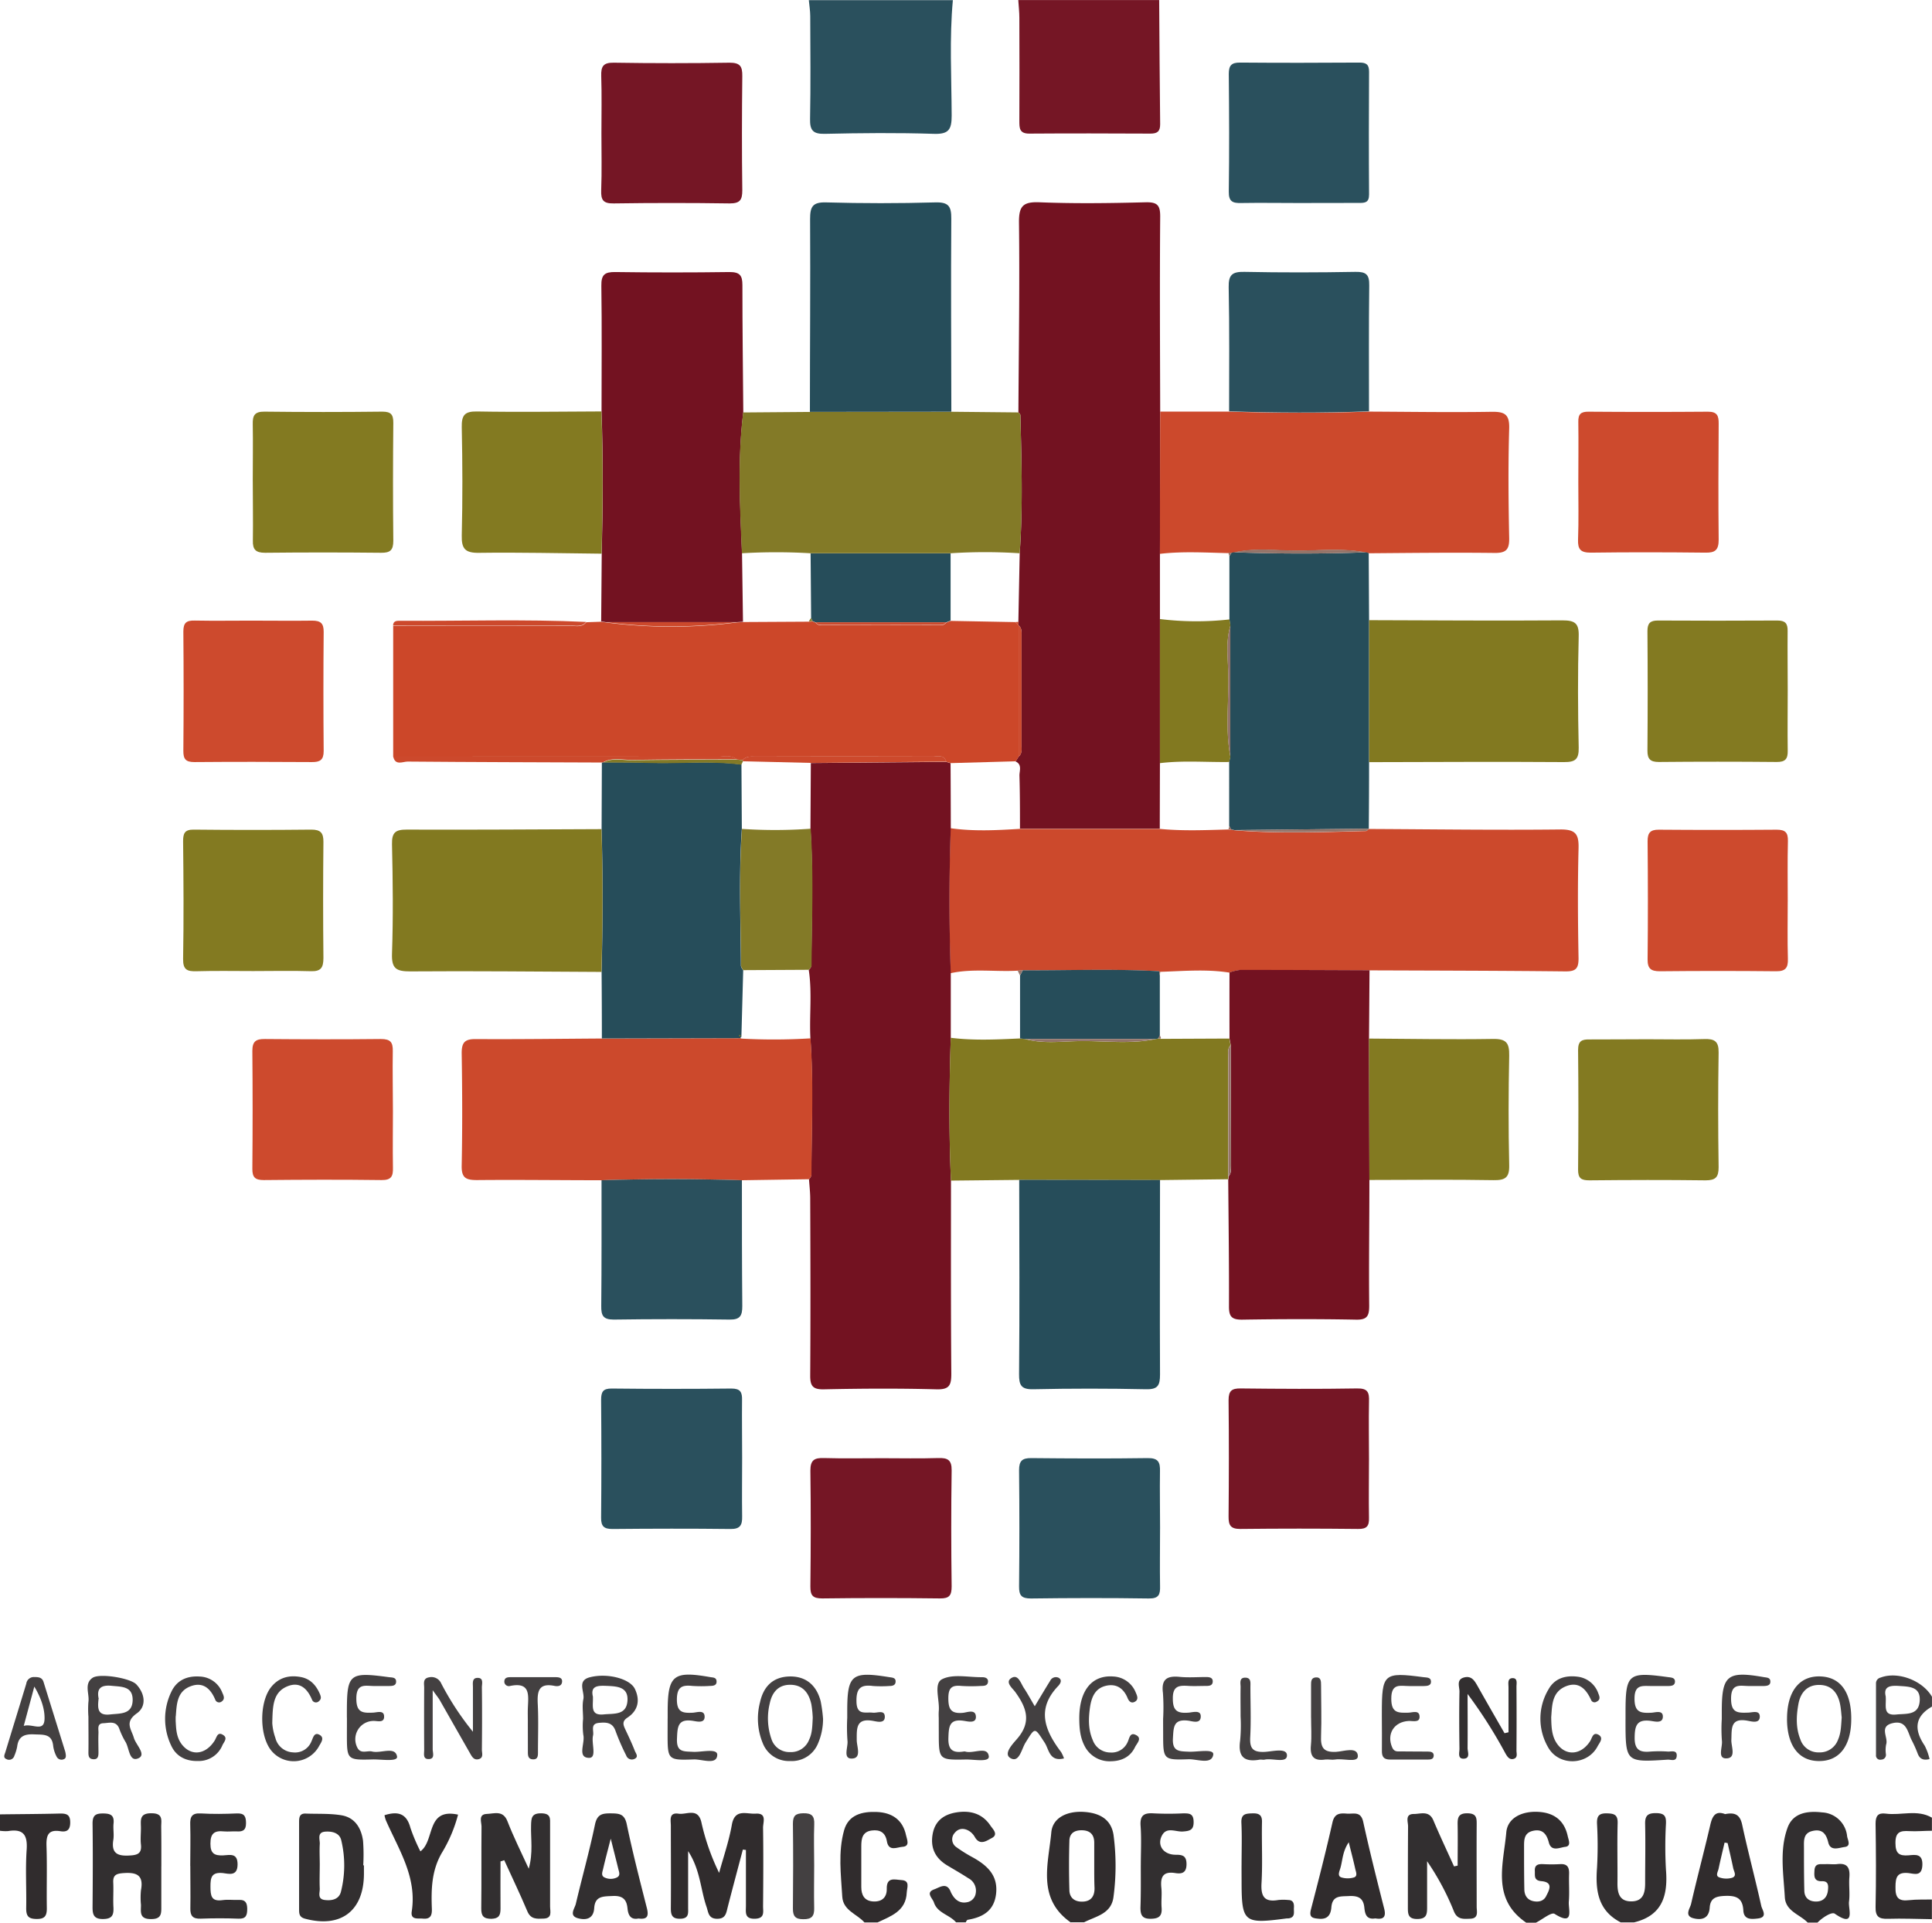 <?xml version="1.0" encoding="UTF-8" standalone="no"?>
<svg
   xmlns:dc="http://purl.org/dc/elements/1.1/"
   xmlns:cc="http://creativecommons.org/ns#"
   xmlns:rdf="http://www.w3.org/1999/02/22-rdf-syntax-ns#"
   xmlns:svg="http://www.w3.org/2000/svg"
   xmlns="http://www.w3.org/2000/svg"
   xmlns:sodipodi="http://sodipodi.sourceforge.net/DTD/sodipodi-0.dtd"
   xmlns:inkscape="http://www.inkscape.org/namespaces/inkscape"
   id="Layer_1"
   data-name="Layer 1"
   viewBox="0 0 100.499 100"
   version="1.1"
   sodipodi:docname="coedl-stacked.svg"
   width="100.499"
   height="100"
   inkscape:version="0.92.3 (2405546, 2018-03-11)">
  <sodipodi:namedview
     pagecolor="#ffffff"
     bordercolor="#666666"
     borderopacity="1"
     objecttolerance="10"
     gridtolerance="10"
     guidetolerance="10"
     inkscape:pageopacity="0"
     inkscape:pageshadow="2"
     inkscape:window-width="1486"
     inkscape:window-height="865"
     id="namedview221"
     showgrid="false"
     inkscape:zoom="0.40204429"
     inkscape:cx="295"
     inkscape:cy="293.57"
     inkscape:window-x="0"
     inkscape:window-y="0"
     inkscape:window-maximized="0"
     inkscape:current-layer="Layer_1" />
  <defs
     id="defs4">
    <style
       id="style2">.cls-1{fill:#2a505d;}.cls-2{fill:#751625;}.cls-3{fill:#322f30;}.cls-4{fill:#302c2d;}.cls-5{fill:#434041;}.cls-6{fill:#cc492c;}.cls-7{fill:#731221;}.cls-8{fill:#cc4729;}.cls-9{fill:#837a27;}.cls-10{fill:#827920;}.cls-11{fill:#264d5a;}.cls-12{fill:#cd4a2d;}.cls-13{fill:#837a21;}.cls-14{fill:#947469;}</style>
  </defs>
  <title
     id="title6">coedl-stacked</title>
  <path
     class="cls-1"
     d="m 49.567,0.002 c -0.186,2.001 -0.07,4.006 -0.063,6.009 0,0.727 -0.152,0.976 -0.927,0.95 -1.892,-0.061 -3.79,-0.043 -5.684,0 -0.608,0.012 -0.767,-0.191 -0.755,-0.773 0.034,-1.782 0.015,-3.563 0.009,-5.345 0,-0.278 -0.048,-0.557 -0.073,-0.835 h 7.495 z"
     id="path8"
     inkscape:connector-curvature="0"
     style="fill:#2a505d;stroke-width:0.17" />
  <path
     class="cls-2"
     d="m 60.298,0.002 c 0.015,2.155 0.026,4.308 0.051,6.463 0,0.375 -0.152,0.485 -0.511,0.484 -2.099,-0.01 -4.199,-0.015 -6.302,0 -0.511,0 -0.511,-0.29 -0.511,-0.659 q 0.01,-2.681 0,-5.36 c 0,-0.31 -0.037,-0.618 -0.056,-0.928 h 7.324 z"
     id="path10"
     inkscape:connector-curvature="0"
     style="fill:#751625;stroke-width:0.17" />
  <path
     class="cls-3"
     d="m 94.025,99.988 c -0.412,-0.424 -1.141,-0.583 -1.182,-1.315 -0.068,-1.209 -0.284,-2.448 0.143,-3.614 0.288,-0.787 1.054,-0.879 1.795,-0.795 a 1.375,1.375 0 0 1 1.303,1.245 c 0.031,0.191 0.223,0.511 -0.129,0.554 -0.29,0.037 -0.738,0.242 -0.852,-0.238 -0.114,-0.48 -0.341,-0.712 -0.831,-0.593 -0.491,0.119 -0.431,0.537 -0.433,0.899 0,0.736 0,1.473 0.019,2.214 0.01,0.38 0.266,0.559 0.62,0.555 0.354,-0.003 0.569,-0.216 0.608,-0.581 0.026,-0.238 0.034,-0.485 -0.303,-0.475 -0.443,0.014 -0.414,-0.276 -0.397,-0.569 0.024,-0.4 0.33,-0.305 0.567,-0.319 0.198,-0.01 0.4,0.02 0.594,0 0.547,-0.075 0.693,0.186 0.654,0.681 -0.034,0.422 0.036,0.852 -0.019,1.272 -0.049,0.37 0.363,1.385 -0.743,0.622 -0.155,-0.107 -0.642,0.201 -0.896,0.465 h -0.511 z"
     id="path12"
     inkscape:connector-curvature="0"
     style="fill:#322f30;stroke-width:0.17" />
  <path
     class="cls-3"
     d="m 84.316,99.988 c -1.192,-0.608 -1.332,-1.659 -1.242,-2.843 a 20.333,20.333 0 0 0 0,-2.294 c -0.015,-0.404 0.106,-0.548 0.521,-0.537 0.375,0.01 0.564,0.073 0.552,0.511 -0.029,1.048 0,2.097 -0.01,3.144 0,0.511 0.114,0.927 0.726,0.923 0.612,-0.003 0.714,-0.443 0.714,-0.94 0,-1.022 0.022,-2.044 0,-3.066 -0.014,-0.446 0.126,-0.589 0.572,-0.584 0.446,0.005 0.528,0.17 0.511,0.557 a 21.348,21.348 0 0 0 0,2.385 c 0.109,1.341 -0.186,2.385 -1.664,2.741 h -0.681 z"
     id="path14"
     inkscape:connector-curvature="0"
     style="fill:#322f30;stroke-width:0.17" />
  <path
     class="cls-4"
     d="m 79.376,99.988 c -1.8,-1.235 -1.167,-3.04 -1.022,-4.683 0.066,-0.76 0.826,-1.126 1.703,-1.066 0.806,0.054 1.323,0.465 1.494,1.262 0.041,0.194 0.198,0.52 -0.133,0.555 -0.279,0.031 -0.722,0.276 -0.852,-0.233 -0.119,-0.465 -0.356,-0.715 -0.841,-0.596 -0.485,0.119 -0.443,0.533 -0.446,0.898 0,0.709 0,1.417 0.014,2.126 0,0.3 0.131,0.557 0.465,0.629 0.273,0.058 0.535,0 0.664,-0.25 0.16,-0.315 0.404,-0.732 -0.242,-0.79 -0.414,-0.037 -0.325,-0.303 -0.341,-0.543 -0.014,-0.325 0.198,-0.353 0.45,-0.341 a 8.176,8.176 0 0 0 0.852,0 c 0.382,-0.027 0.492,0.153 0.48,0.511 -0.017,0.482 0.026,0.966 -0.014,1.444 -0.032,0.402 0.303,1.289 -0.741,0.63 -0.17,-0.102 -0.64,0.295 -0.973,0.46 h -0.511 z"
     id="path16"
     inkscape:connector-curvature="0"
     style="fill:#302c2d;stroke-width:0.17" />
  <path
     class="cls-4"
     d="m 55.699,99.988 c -1.775,-1.245 -1.162,-3.04 -1.012,-4.686 0.068,-0.755 0.811,-1.121 1.703,-1.063 0.777,0.051 1.404,0.358 1.533,1.192 a 12.216,12.216 0 0 1 0,3.219 c -0.107,0.899 -0.916,1.012 -1.533,1.33 h -0.681 z m 1.221,-2.966 c 0,-0.393 0,-0.787 0,-1.182 0,-0.395 -0.191,-0.63 -0.612,-0.646 -0.421,-0.015 -0.681,0.16 -0.681,0.569 -0.024,0.843 -0.024,1.686 0,2.529 0,0.399 0.257,0.618 0.659,0.613 0.45,0 0.654,-0.262 0.649,-0.703 -0.017,-0.393 -0.014,-0.787 -0.015,-1.18 z"
     id="path18"
     inkscape:connector-curvature="0"
     style="fill:#302c2d;stroke-width:0.17" />
  <path
     class="cls-3"
     d="m 49.738,99.988 c -0.341,-0.405 -0.976,-0.48 -1.158,-1.042 -0.072,-0.221 -0.453,-0.511 0.02,-0.681 0.267,-0.092 0.646,-0.397 0.852,0.124 a 1.036,1.036 0 0 0 0.077,0.152 c 0.17,0.29 0.421,0.468 0.775,0.395 a 0.547,0.547 0 0 0 0.45,-0.457 0.732,0.732 0 0 0 -0.38,-0.79 c -0.356,-0.232 -0.726,-0.443 -1.09,-0.661 -0.63,-0.376 -0.901,-0.913 -0.767,-1.649 0.126,-0.681 0.588,-1.01 1.228,-1.114 0.726,-0.118 1.363,0.056 1.785,0.7 0.118,0.17 0.419,0.448 0.06,0.634 -0.257,0.131 -0.61,0.414 -0.879,-0.049 a 0.896,0.896 0 0 0 -0.281,-0.308 c -0.267,-0.17 -0.559,-0.17 -0.767,0.087 a 0.492,0.492 0 0 0 0.095,0.749 7.444,7.444 0 0 0 0.865,0.537 c 0.732,0.414 1.296,0.923 1.192,1.874 -0.099,0.899 -0.698,1.232 -1.49,1.363 a 0.296,0.296 0 0 0 -0.085,0.129 h -0.511 z"
     id="path20"
     inkscape:connector-curvature="0"
     style="fill:#322f30;stroke-width:0.17" />
  <path
     class="cls-4"
     d="m 44.968,99.988 c -0.39,-0.443 -1.112,-0.617 -1.155,-1.341 -0.068,-1.153 -0.223,-2.323 0.095,-3.453 0.23,-0.818 0.956,-0.983 1.703,-0.952 0.789,0.032 1.351,0.405 1.521,1.216 0.044,0.211 0.223,0.571 -0.187,0.596 -0.273,0.017 -0.717,0.269 -0.811,-0.288 -0.077,-0.455 -0.359,-0.617 -0.789,-0.56 -0.487,0.063 -0.542,0.426 -0.542,0.816 q 0,1.061 0,2.121 c 0,0.419 0.16,0.729 0.622,0.753 0.462,0.024 0.712,-0.221 0.703,-0.659 -0.014,-0.64 0.439,-0.47 0.763,-0.453 0.467,0.024 0.286,0.405 0.276,0.651 -0.041,0.962 -0.818,1.223 -1.519,1.552 h -0.681 z"
     id="path22"
     inkscape:connector-curvature="0"
     style="fill:#302c2d;stroke-width:0.17" />
  <path
     class="cls-4"
     d="m 100.497,99.818 c -0.763,-0.01 -1.533,-0.044 -2.291,-0.02 -0.465,0.015 -0.652,-0.109 -0.642,-0.612 0.031,-1.444 0.022,-2.896 0,-4.335 0,-0.407 0.128,-0.577 0.533,-0.523 0.795,0.107 1.632,-0.235 2.398,0.21 v 0.681 c -0.393,0 -0.789,0.041 -1.18,0.019 -0.458,-0.027 -0.721,0.034 -0.717,0.617 0,0.545 0.192,0.681 0.681,0.642 0.353,-0.032 0.744,-0.101 0.719,0.511 -0.026,0.612 -0.428,0.443 -0.717,0.412 -0.594,-0.063 -0.681,0.213 -0.681,0.727 -0.015,0.569 0.17,0.748 0.717,0.681 0.388,-0.043 0.785,-0.025 1.177,-0.034 v 1.022 z"
     id="path24"
     inkscape:connector-curvature="0"
     style="fill:#302c2d;stroke-width:0.17" />
  <path
     class="cls-4"
     d="m 0,94.367 c 1.048,-0.014 2.095,-0.017 3.141,-0.044 0.341,0 0.511,0.07 0.511,0.463 0,0.393 -0.17,0.511 -0.511,0.457 -0.646,-0.104 -0.741,0.23 -0.722,0.78 0.036,1.075 0,2.151 0.017,3.236 0,0.395 -0.114,0.552 -0.531,0.548 -0.417,-0.003 -0.542,-0.141 -0.542,-0.547 0.02,-1.022 -0.046,-2.044 0.024,-3.058 0.053,-0.775 -0.184,-1.095 -0.966,-0.966 A 1.996,1.996 0 0 1 0,95.219 Z"
     id="path26"
     inkscape:connector-curvature="0"
     style="fill:#302c2d;stroke-width:0.17" />
  <path
     class="cls-5"
     d="m 100.373,91.49 c -0.278,0.07 -0.497,0.031 -0.615,-0.276 a 6.396,6.396 0 0 0 -0.31,-0.695 c -0.22,-0.419 -0.257,-1.066 -0.993,-0.898 -0.736,0.169 -0.215,0.741 -0.341,1.109 a 1.533,1.533 0 0 0 -0.012,0.511 0.247,0.247 0 0 1 -0.247,0.278 0.218,0.218 0 0 1 -0.269,-0.237 q 0,-1.863 0,-3.727 a 0.303,0.303 0 0 1 0.233,-0.301 c 0.889,-0.341 2.177,0.136 2.679,0.995 v 0.511 c -0.923,0.53 -0.93,1.22 -0.378,2.035 a 3.02,3.02 0 0 1 0.252,0.695 z M 98.091,88.237 c 0.039,0.484 -0.17,1.012 0.56,0.935 0.511,-0.054 1.157,0.058 1.209,-0.707 0.049,-0.726 -0.511,-0.741 -1.037,-0.775 -0.477,-0.036 -0.864,0.003 -0.731,0.542 z"
     id="path28"
     inkscape:connector-curvature="0"
     style="fill:#434041;stroke-width:0.17" />
  <path
     class="cls-6"
     d="m 71.2,43.115 c 3.318,0.015 6.643,0.063 9.956,0.026 0.814,-0.009 0.978,0.249 0.957,0.996 -0.049,1.901 -0.034,3.804 0,5.705 0,0.511 -0.124,0.681 -0.659,0.681 -3.407,-0.037 -6.813,-0.041 -10.22,-0.054 -2.24,0 -4.48,-0.02 -6.72,-0.019 a 2.46,2.46 0 0 0 -0.566,0.136 c -1.192,-0.189 -2.398,-0.078 -3.597,-0.041 l -0.06,-0.027 c -2.364,-0.136 -4.728,-0.037 -7.094,-0.051 l -0.266,0.019 c -1.16,0.066 -2.33,-0.121 -3.483,0.131 q -0.124,-3.771 0,-7.541 c 1.192,0.17 2.398,0.107 3.599,0.034 h 7.272 c 1.192,0.116 2.385,0.065 3.577,0.032 l 0.073,0.012 0.073,-0.014 0.17,0.043 c 2.286,0.187 4.573,0.099 6.861,0.039 a 0.317,0.317 0 0 0 0.118,-0.112 z"
     id="path30"
     inkscape:connector-curvature="0"
     style="fill:#cc492c;stroke-width:0.17" />
  <path
     class="cls-7"
     d="m 60.329,43.1 h -7.272 c 0,-0.923 0,-1.846 -0.027,-2.768 0,-0.252 0.15,-0.577 -0.215,-0.734 l 0.041,-0.034 0.129,-0.211 v 0 c 0.179,-0.145 0.152,-0.351 0.152,-0.545 q 0,-2.868 0,-5.737 c 0,-0.194 0.027,-0.399 -0.152,-0.545 v 0 l -0.012,-0.182 0.07,-3.567 c 0.17,-2.398 0.094,-4.798 0.036,-7.198 a 0.33,0.33 0 0 0 -0.104,-0.129 c 0.019,-3.287 0.07,-6.577 0.031,-9.864 -0.01,-0.86 0.199,-1.099 1.065,-1.065 1.841,0.073 3.686,0.048 5.529,0 0.593,-0.012 0.756,0.145 0.751,0.746 -0.027,3.374 -0.009,6.75 0,10.125 q 0,3.7 -0.014,7.399 0,1.703 0,3.396 0,3.747 0,7.495 z"
     id="path32"
     inkscape:connector-curvature="0"
     style="fill:#731221;stroke-width:0.17" />
  <path
     class="cls-7"
     d="m 49.458,43.071 q -0.133,3.771 0,7.541 0,1.681 0,3.361 c -0.082,2.477 -0.102,4.952 0.01,7.428 0,3.345 -0.01,6.691 0.017,10.036 0,0.594 -0.085,0.841 -0.768,0.823 -1.955,-0.053 -3.918,-0.041 -5.868,0 -0.581,0.012 -0.707,-0.191 -0.703,-0.724 0.02,-3.066 0.012,-6.132 0,-9.186 0,-0.341 -0.041,-0.681 -0.063,-1.013 a 0.547,0.547 0 0 0 0.124,-0.211 c 0,-2.371 0.112,-4.744 -0.051,-7.115 -0.061,-1.192 0.094,-2.385 -0.085,-3.558 a 0.53,0.53 0 0 0 0.131,-0.208 c 0.017,-2.385 0.111,-4.757 -0.044,-7.135 l 0.02,-3.424 7.037,-0.061 0.232,0.07 q 0.009,1.686 0.012,3.378 z"
     id="path34"
     inkscape:connector-curvature="0"
     style="fill:#731221;stroke-width:0.17" />
  <path
     class="cls-8"
     d="m 49.452,39.69 -0.232,-0.07 C 49.099,39.223 48.763,39.354 48.506,39.354 q -4.582,-0.012 -9.166,0 c -0.25,0 -0.511,-0.044 -0.712,0.181 l -0.303,-0.034 c -0.295,-0.256 -0.651,-0.141 -0.978,-0.143 q -8.447,-0.01 -16.894,0 0,-3.407 0,-6.813 4.585,0 9.171,0 c 0.296,0 0.632,0.114 0.872,-0.182 l 0.77,-0.026 0.24,0.036 a 26.436,26.436 0 0 0 6.824,0 l 0.319,-0.02 3.429,-0.019 0.191,-0.014 a 0.87,0.87 0 0 1 0.145,0.06 0.511,0.511 0 0 0 0.204,0.136 q 3.204,0.01 6.408,0 a 0.511,0.511 0 0 0 0.203,-0.136 l 0.227,-0.087 3.349,0.063 0.186,0.17 v 0 q 0,3.407 0,6.825 v 0 l -0.129,0.211 -0.041,0.034 z"
     id="path36"
     inkscape:connector-curvature="0"
     style="fill:#cc4729;stroke-width:0.17" />
  <path
     class="cls-6"
     d="m 42.161,54.006 c 0.17,2.371 0.056,4.744 0.051,7.115 a 0.547,0.547 0 0 1 -0.124,0.211 l -3.497,0.053 q -3.65,-0.116 -7.301,0 c -2.156,0 -4.315,-0.029 -6.473,-0.009 -0.552,0 -0.812,-0.09 -0.801,-0.731 0.039,-1.957 0.032,-3.918 0,-5.875 0,-0.56 0.17,-0.731 0.729,-0.727 2.185,0.014 4.369,-0.015 6.554,-0.029 l 7.217,-0.017 0.065,0.022 a 30.732,30.732 0 0 0 3.579,-0.014 z"
     id="path38"
     inkscape:connector-curvature="0"
     style="fill:#cc492c;stroke-width:0.17" />
  <path
     class="cls-6"
     d="m 60.338,28.807 q 0,-3.7 0.014,-7.399 h 3.577 c 2.426,0.075 4.851,0.085 7.277,0 2.127,0.009 4.258,0.044 6.381,0.01 0.681,-0.01 0.94,0.126 0.918,0.87 -0.056,1.899 -0.039,3.8 0,5.699 0.01,0.586 -0.15,0.778 -0.756,0.772 -2.182,-0.026 -4.366,0 -6.549,0.017 a 0.559,0.559 0 0 0 -0.155,-0.041 c -1.206,-0.228 -2.424,-0.092 -3.635,-0.092 -1.068,0 -2.146,-0.15 -3.209,0.095 a 0.397,0.397 0 0 0 -0.143,0.031 0.247,0.247 0 0 0 -0.158,0 c -1.187,-0.026 -2.374,-0.102 -3.56,0.037 z"
     id="path40"
     inkscape:connector-curvature="0"
     style="fill:#cc492c;stroke-width:0.17" />
  <path
     class="cls-7"
     d="m 63.954,50.581 a 2.463,2.463 0 0 1 0.566,-0.136 c 2.24,0 4.48,0.01 6.72,0.019 q -0.012,1.777 -0.026,3.553 0.01,3.676 0.019,7.353 c 0,2.18 -0.031,4.361 -0.01,6.539 0,0.53 -0.1,0.739 -0.681,0.727 -1.981,-0.039 -3.964,-0.031 -5.945,0 -0.531,0 -0.669,-0.17 -0.668,-0.681 0.009,-2.214 -0.022,-4.413 -0.039,-6.621 a 0.17,0.17 0 0 0 0.014,-0.138 c 0.146,-0.17 0.135,-0.365 0.135,-0.562 q 0,-3.138 -0.017,-6.277 l -0.066,-0.341 q -0.003,-1.72 0,-3.436 z"
     id="path42"
     inkscape:connector-curvature="0"
     style="fill:#731221;stroke-width:0.17" />
  <path
     class="cls-7"
     d="m 38.649,32.338 -0.319,0.02 h -6.818 l -0.24,-0.036 q 0.014,-1.765 0.029,-3.528 c 0.06,-2.466 0.078,-4.94 -0.01,-7.398 0,-2.179 0.022,-4.359 -0.01,-6.537 -0.009,-0.577 0.181,-0.717 0.726,-0.71 q 2.971,0.041 5.943,0 c 0.526,0 0.671,0.17 0.669,0.681 0,2.206 0.027,4.41 0.046,6.616 -0.3,2.441 -0.17,4.885 -0.066,7.324 z"
     id="path44"
     inkscape:connector-curvature="0"
     style="fill:#731221;stroke-width:0.17" />
  <path
     class="cls-9"
     d="m 38.593,28.776 c -0.107,-2.444 -0.233,-4.889 0.066,-7.324 l 3.473,-0.027 7.357,-0.009 3.485,0.034 a 0.329,0.329 0 0 1 0.104,0.128 c 0.058,2.4 0.138,4.8 -0.036,7.198 a 27.877,27.877 0 0 0 -3.601,0 h -7.275 a 30.032,30.032 0 0 0 -3.574,0 z"
     id="path46"
     inkscape:connector-curvature="0"
     style="fill:#837a27;stroke-width:0.17" />
  <path
     class="cls-10"
     d="m 63.945,54.016 0.066,0.341 c -0.17,0.189 -0.124,0.426 -0.124,0.646 q 0,3.097 0,6.192 a 0.17,0.17 0 0 1 -0.014,0.138 l -3.533,0.043 -7.324,-0.009 -3.55,0.037 c -0.112,-2.477 -0.092,-4.952 -0.01,-7.428 1.192,0.15 2.402,0.09 3.603,0.034 l 0.264,0.031 c 0.939,0.259 1.899,0.119 2.845,0.107 1.315,-0.017 2.637,0.17 3.945,-0.106 a 1.308,1.308 0 0 0 0.14,-0.032 0.244,0.244 0 0 0 0.111,0.022 z"
     id="path48"
     inkscape:connector-curvature="0"
     style="fill:#827920;stroke-width:0.17" />
  <path
     class="cls-11"
     d="m 38.525,53.994 -7.217,0.017 q 0,-1.731 -0.014,-3.461 c 0.061,-2.475 0.072,-4.95 0,-7.425 l 0.014,-3.463 0.08,-0.015 c 0.818,0 1.635,0 2.453,0.025 1.576,0.044 3.155,-0.116 4.728,0.087 l 0.02,3.356 c -0.162,2.374 -0.063,4.752 -0.048,7.128 a 0.572,0.572 0 0 0 0.119,0.218 l -0.094,3.47 -0.041,0.015 v 0.051 z"
     id="path50"
     inkscape:connector-curvature="0"
     style="fill:#264d5a;stroke-width:0.17" />
  <path
     class="cls-11"
     d="m 64.056,28.758 a 0.393,0.393 0 0 1 0.143,-0.031 c 2.281,0.078 4.563,0.087 6.844,0 a 0.559,0.559 0 0 1 0.155,0.041 q 0.01,1.746 0.019,3.49 0,3.693 0,7.386 0,1.736 -0.015,3.471 l -0.01,-0.014 -6.984,0.073 -0.17,-0.043 -0.099,-0.17 V 39.637 l 0.058,-0.278 v -6.827 l -0.046,-0.319 q 0,-1.645 0,-3.289 z"
     id="path52"
     inkscape:connector-curvature="0"
     style="fill:#264d5a;stroke-width:0.17" />
  <path
     class="cls-10"
     d="m 71.219,39.642 q 0,-3.693 0,-7.386 c 3.349,0.009 6.698,0.034 10.05,0.01 0.647,0 0.874,0.138 0.852,0.831 -0.051,1.928 -0.043,3.86 0,5.791 0.012,0.608 -0.181,0.753 -0.767,0.749 -3.381,-0.024 -6.757,-0.003 -10.135,0.003 z"
     id="path54"
     inkscape:connector-curvature="0"
     style="fill:#827920;stroke-width:0.17" />
  <path
     class="cls-10"
     d="m 31.289,43.125 c 0.075,2.475 0.065,4.95 0,7.425 -3.316,-0.015 -6.633,-0.053 -9.948,-0.027 -0.722,0 -0.978,-0.138 -0.95,-0.922 0.065,-1.898 0.044,-3.798 0,-5.698 -0.012,-0.605 0.182,-0.758 0.768,-0.755 3.383,0.014 6.757,-0.012 10.13,-0.024 z"
     id="path56"
     inkscape:connector-curvature="0"
     style="fill:#827920;stroke-width:0.17" />
  <path
     class="cls-11"
     d="m 53.018,61.363 7.324,0.009 c 0,3.373 -0.017,6.744 0,10.114 0,0.569 -0.109,0.784 -0.731,0.77 q -2.931,-0.063 -5.865,0 c -0.625,0.014 -0.739,-0.213 -0.736,-0.778 0.031,-3.371 0.014,-6.744 0.007,-10.114 z"
     id="path58"
     inkscape:connector-curvature="0"
     style="fill:#264d5a;stroke-width:0.17" />
  <path
     class="cls-11"
     d="m 49.487,21.413 -7.357,0.009 c 0,-3.344 0.029,-6.686 0.01,-10.028 0,-0.63 0.119,-0.887 0.828,-0.867 q 2.845,0.08 5.693,0 c 0.697,-0.019 0.828,0.22 0.823,0.852 -0.024,3.349 -0.002,6.698 0.003,10.034 z"
     id="path60"
     inkscape:connector-curvature="0"
     style="fill:#264d5a;stroke-width:0.17" />
  <path
     class="cls-12"
     d="m 13.175,32.28 c 1.022,0 2.044,0.014 3.066,0 0.431,0 0.6,0.133 0.596,0.584 q -0.027,3.1 0,6.2 c 0,0.463 -0.192,0.576 -0.612,0.572 -2.044,-0.014 -4.078,-0.017 -6.115,0 -0.453,0 -0.576,-0.157 -0.572,-0.589 q 0.027,-3.1 0,-6.2 c 0,-0.458 0.158,-0.581 0.589,-0.571 1.008,0.019 2.029,0.003 3.047,0.003 z"
     id="path62"
     inkscape:connector-curvature="0"
     style="fill:#cd4a2d;stroke-width:0.17" />
  <path
     class="cls-2"
     d="m 45.905,75.843 c 0.962,0 1.926,0.022 2.896,-0.009 0.489,-0.015 0.71,0.09 0.702,0.644 -0.029,2.01 -0.026,4.022 0,6.032 0,0.472 -0.121,0.632 -0.613,0.625 q -3.066,-0.039 -6.117,0 c -0.487,0 -0.623,-0.146 -0.618,-0.623 0.022,-2.01 0.027,-4.022 0,-6.032 0,-0.555 0.22,-0.659 0.705,-0.646 1.005,0.029 2.025,0.009 3.046,0.009 z"
     id="path64"
     inkscape:connector-curvature="0"
     style="fill:#751625;stroke-width:0.17" />
  <path
     class="cls-13"
     d="m 13.194,50.506 c -0.991,0 -1.983,-0.02 -2.972,0.009 -0.48,0.014 -0.707,-0.071 -0.697,-0.639 0.036,-2.044 0.022,-4.078 0,-6.117 0,-0.41 0.075,-0.615 0.552,-0.61 q 3.066,0.032 6.117,0 c 0.484,0 0.635,0.17 0.63,0.642 q -0.031,3.015 0,6.032 c 0,0.511 -0.131,0.709 -0.664,0.69 -0.983,-0.031 -1.974,-0.007 -2.966,-0.007 z"
     id="path66"
     inkscape:connector-curvature="0"
     style="fill:#837a21;stroke-width:0.17" />
  <path
     class="cls-12"
     d="m 92.994,46.891 c 0,0.993 -0.02,1.986 0.009,2.979 0.014,0.468 -0.123,0.651 -0.615,0.646 q -3.022,-0.031 -6.043,0 c -0.472,0 -0.646,-0.14 -0.64,-0.63 0.022,-2.044 0.019,-4.088 0,-6.132 0,-0.434 0.135,-0.605 0.584,-0.601 q 3.066,0.024 6.132,0 c 0.446,0 0.593,0.146 0.583,0.588 -0.026,1.051 -0.009,2.1 -0.009,3.151 z"
     id="path68"
     inkscape:connector-curvature="0"
     style="fill:#cd4a2d;stroke-width:0.17" />
  <path
     class="cls-13"
     d="m 92.994,35.888 c 0,1.049 -0.015,2.1 0,3.149 0.01,0.434 -0.123,0.598 -0.576,0.594 q -3.066,-0.029 -6.132,0 c -0.443,0 -0.593,-0.157 -0.589,-0.596 q 0.024,-3.107 0,-6.214 c 0,-0.409 0.146,-0.548 0.545,-0.547 q 3.107,0.017 6.214,0 c 0.405,0 0.542,0.146 0.533,0.55 -0.01,1.02 0.005,2.042 0.005,3.063 z"
     id="path70"
     inkscape:connector-curvature="0"
     style="fill:#837a21;stroke-width:0.17" />
  <path
     class="cls-1"
     d="m 31.292,61.383 q 3.65,-0.109 7.301,0 c 0,2.182 0,4.364 0.02,6.546 0,0.491 -0.104,0.712 -0.656,0.703 q -3.018,-0.043 -6.037,0 c -0.56,0 -0.649,-0.225 -0.644,-0.707 0.022,-2.179 0.014,-4.361 0.015,-6.543 z"
     id="path72"
     inkscape:connector-curvature="0"
     style="fill:#2a505d;stroke-width:0.17" />
  <path
     class="cls-1"
     d="m 71.213,21.394 c -2.426,0.09 -4.851,0.08 -7.277,0 0,-2.153 0.022,-4.306 -0.022,-6.457 -0.014,-0.652 0.192,-0.809 0.818,-0.797 1.925,0.039 3.853,0.034 5.778,0 0.55,-0.009 0.724,0.138 0.715,0.703 -0.026,2.189 -0.012,4.371 -0.012,6.551 z"
     id="path74"
     inkscape:connector-curvature="0"
     style="fill:#2a505d;stroke-width:0.17" />
  <path
     class="cls-1"
     d="m 60.344,79.507 c 0,0.993 -0.017,1.986 0,2.979 0.012,0.439 -0.055,0.659 -0.584,0.652 -2.044,-0.031 -4.088,-0.027 -6.132,0 -0.491,0 -0.623,-0.155 -0.618,-0.629 q 0.032,-3.02 0,-6.042 c 0,-0.485 0.16,-0.635 0.639,-0.63 2.013,0.02 4.028,0.029 6.042,0 0.557,-0.009 0.664,0.204 0.649,0.698 -0.015,0.986 0.005,1.978 0.005,2.971 z"
     id="path76"
     inkscape:connector-curvature="0"
     style="fill:#2a505d;stroke-width:0.17" />
  <path
     class="cls-12"
     d="m 20.44,57.743 c 0,0.993 -0.017,1.984 0,2.977 0.012,0.445 -0.07,0.663 -0.593,0.656 -2.044,-0.027 -4.088,-0.02 -6.132,0 -0.441,0 -0.591,-0.141 -0.588,-0.586 q 0.027,-3.066 0,-6.132 c 0,-0.501 0.192,-0.622 0.652,-0.618 2.013,0.017 4.027,0.022 6.038,0 0.497,0 0.627,0.17 0.615,0.64 -0.017,1.02 0.007,2.042 0.007,3.063 z"
     id="path78"
     inkscape:connector-curvature="0"
     style="fill:#cd4a2d;stroke-width:0.17" />
  <path
     class="cls-1"
     d="m 38.605,75.801 c 0,1.022 -0.015,2.044 0,3.066 0.01,0.455 -0.1,0.664 -0.61,0.657 -2.044,-0.024 -4.088,-0.019 -6.132,0 -0.436,0 -0.598,-0.129 -0.594,-0.579 q 0.027,-3.066 0,-6.132 c 0,-0.421 0.094,-0.6 0.56,-0.594 q 3.107,0.034 6.214,0 c 0.474,0 0.567,0.186 0.557,0.605 -0.01,0.991 0.005,1.984 0.005,2.977 z"
     id="path80"
     inkscape:connector-curvature="0"
     style="fill:#2a505d;stroke-width:0.17" />
  <path
     class="cls-2"
     d="m 31.285,6.926 c 0,-0.991 0.022,-1.983 -0.01,-2.972 -0.015,-0.496 0.099,-0.702 0.651,-0.693 q 3.015,0.048 6.03,0 c 0.548,0 0.663,0.196 0.657,0.693 -0.022,1.981 -0.026,3.964 0,5.945 0,0.511 -0.128,0.681 -0.659,0.681 q -3.015,-0.044 -6.03,0 c -0.542,0.009 -0.669,-0.17 -0.651,-0.681 0.037,-0.99 0.012,-1.981 0.012,-2.972 z"
     id="path82"
     inkscape:connector-curvature="0"
     style="fill:#751625;stroke-width:0.17" />
  <path
     class="cls-1"
     d="m 67.548,10.559 c -0.993,0 -1.984,-0.017 -2.977,0 -0.446,0.012 -0.661,-0.07 -0.652,-0.594 0.029,-2.044 0.02,-4.088 0,-6.124 0,-0.443 0.145,-0.589 0.589,-0.586 2.07,0.017 4.139,0.014 6.209,0 0.363,0 0.501,0.107 0.499,0.482 -0.012,2.126 -0.015,4.258 0,6.379 0,0.419 -0.206,0.441 -0.525,0.438 -1.046,0 -2.093,0.007 -3.143,0.005 z"
     id="path84"
     inkscape:connector-curvature="0"
     style="fill:#2a505d;stroke-width:0.17" />
  <path
     class="cls-13"
     d="m 85.678,54.052 c 0.993,0 1.986,0.024 2.977,-0.01 0.535,-0.019 0.755,0.121 0.744,0.705 -0.032,1.984 -0.029,3.97 0,5.962 0,0.525 -0.16,0.681 -0.681,0.681 -2.013,-0.026 -4.027,-0.02 -6.04,0 -0.429,0 -0.594,-0.104 -0.589,-0.566 q 0.032,-3.105 0,-6.21 c 0,-0.48 0.198,-0.562 0.61,-0.552 0.993,0.003 1.986,-0.01 2.979,-0.01 z"
     id="path86"
     inkscape:connector-curvature="0"
     style="fill:#837a21;stroke-width:0.17" />
  <path
     class="cls-13"
     d="m 13.148,25.041 c 0,-0.993 0.017,-1.986 0,-2.977 -0.012,-0.456 0.099,-0.659 0.608,-0.654 q 3.066,0.036 6.132,0 c 0.455,0 0.574,0.153 0.571,0.588 -0.019,2.044 -0.022,4.088 0,6.132 0,0.494 -0.17,0.625 -0.635,0.62 q -3.02,-0.032 -6.04,0 c -0.484,0 -0.644,-0.17 -0.63,-0.64 0.015,-1.025 -0.005,-2.047 -0.005,-3.068 z"
     id="path88"
     inkscape:connector-curvature="0"
     style="fill:#837a21;stroke-width:0.17" />
  <path
     class="cls-13"
     d="m 31.285,21.399 c 0.089,2.466 0.07,4.94 0.01,7.398 -2.126,-0.02 -4.258,-0.073 -6.377,-0.044 -0.715,0.01 -0.916,-0.204 -0.898,-0.908 0.046,-1.874 0.039,-3.747 0,-5.621 -0.012,-0.62 0.138,-0.835 0.795,-0.823 2.156,0.039 4.311,0.005 6.469,-0.002 z"
     id="path90"
     inkscape:connector-curvature="0"
     style="fill:#837a21;stroke-width:0.17" />
  <path
     class="cls-12"
     d="m 82.101,25.092 c 0,-1.049 0.015,-2.099 0,-3.148 -0.009,-0.411 0.135,-0.535 0.537,-0.531 q 3.105,0.024 6.21,0 c 0.479,0 0.557,0.211 0.554,0.62 -0.014,2.013 -0.022,4.027 0,6.04 0,0.533 -0.182,0.681 -0.69,0.671 -1.984,-0.022 -3.97,-0.027 -5.962,0 -0.531,0 -0.681,-0.17 -0.663,-0.681 0.037,-0.985 0.014,-1.981 0.014,-2.971 z"
     id="path92"
     inkscape:connector-curvature="0"
     style="fill:#cd4a2d;stroke-width:0.17" />
  <path
     class="cls-2"
     d="m 71.212,75.959 c 0,0.993 -0.017,1.986 0,2.977 0.012,0.431 -0.106,0.593 -0.566,0.586 q -3.066,-0.034 -6.132,0 c -0.511,0 -0.61,-0.201 -0.606,-0.654 0.019,-2.013 0.022,-4.028 0,-6.042 0,-0.496 0.17,-0.618 0.634,-0.612 2.013,0.022 4.028,0.034 6.042,0 0.571,-0.012 0.644,0.204 0.629,0.681 -0.02,1.02 0,2.041 0,3.063 z"
     id="path94"
     inkscape:connector-curvature="0"
     style="fill:#751625;stroke-width:0.17" />
  <path
     class="cls-13"
     d="m 71.232,61.37 q -0.01,-3.678 -0.019,-7.353 c 2.151,0.012 4.303,0.054 6.452,0.019 0.695,-0.012 0.852,0.215 0.841,0.867 -0.039,1.896 -0.044,3.793 0,5.689 0.017,0.664 -0.21,0.799 -0.823,0.789 -2.148,-0.039 -4.301,-0.012 -6.452,-0.01 z"
     id="path96"
     inkscape:connector-curvature="0"
     style="fill:#837a21;stroke-width:0.17" />
  <path
     class="cls-4"
     d="m 38.642,96.198 c -0.264,1.002 -0.533,2 -0.79,3.003 -0.078,0.308 -0.106,0.603 -0.557,0.596 -0.451,-0.007 -0.445,-0.341 -0.543,-0.622 -0.315,-0.913 -0.324,-1.93 -0.957,-2.896 0,1.08 0,2.008 0,2.937 0,0.281 0.053,0.567 -0.4,0.579 -0.453,0.012 -0.502,-0.213 -0.499,-0.576 0.012,-1.417 0,-2.834 0,-4.258 0,-0.284 -0.116,-0.707 0.404,-0.629 0.412,0.063 0.996,-0.329 1.182,0.433 a 11.772,11.772 0 0 0 0.925,2.644 c 0.227,-0.83 0.511,-1.647 0.661,-2.492 0.15,-0.872 0.767,-0.555 1.24,-0.588 0.601,-0.039 0.382,0.448 0.385,0.729 0.02,1.363 0.012,2.725 0,4.088 0,0.293 0.099,0.634 -0.417,0.649 -0.562,0.017 -0.474,-0.341 -0.474,-0.681 0,-0.964 0,-1.926 0,-2.896 z"
     id="path98"
     inkscape:connector-curvature="0"
     style="fill:#302c2d;stroke-width:0.17" />
  <path
     class="cls-3"
     d="m 75.824,97.033 c 0,-0.697 0.012,-1.395 0,-2.092 -0.01,-0.382 0.015,-0.642 0.523,-0.63 0.474,0.01 0.47,0.261 0.467,0.6 -0.009,1.417 0,2.834 0,4.258 0,0.256 0.118,0.612 -0.341,0.625 -0.341,0.01 -0.659,0.056 -0.84,-0.375 a 13.397,13.397 0 0 0 -1.398,-2.615 c 0,0.804 0,1.608 0,2.41 0,0.351 -0.032,0.584 -0.489,0.594 -0.531,0.012 -0.511,-0.296 -0.511,-0.656 0,-1.388 0,-2.776 0.01,-4.165 0,-0.238 -0.17,-0.64 0.298,-0.64 0.359,0 0.799,-0.198 1.022,0.341 0.341,0.806 0.714,1.594 1.071,2.385 z"
     id="path100"
     inkscape:connector-curvature="0"
     style="fill:#322f30;stroke-width:0.17" />
  <path
     class="cls-3"
     d="m 26.036,96.813 c 0,0.821 -0.009,1.642 0,2.461 0,0.341 -0.083,0.511 -0.472,0.525 -0.417,0 -0.535,-0.153 -0.53,-0.548 0.017,-1.415 0,-2.833 0.014,-4.248 0,-0.238 -0.182,-0.644 0.278,-0.659 0.383,-0.014 0.843,-0.208 1.071,0.382 0.307,0.787 0.681,1.545 1.107,2.466 0.237,-0.841 0.1,-1.553 0.121,-2.25 0.01,-0.385 0.026,-0.637 0.53,-0.63 0.504,0.007 0.462,0.269 0.46,0.601 0,1.415 0,2.833 0,4.248 0,0.25 0.131,0.612 -0.341,0.627 -0.341,0.012 -0.661,0.048 -0.84,-0.376 -0.378,-0.896 -0.801,-1.775 -1.204,-2.661 z"
     id="path102"
     inkscape:connector-curvature="0"
     style="fill:#322f30;stroke-width:0.17" />
  <path
     class="cls-3"
     d="m 8.391,97.07 c 0,0.681 0,1.363 0,2.044 0,0.39 0.034,0.707 -0.547,0.698 -0.608,0 -0.511,-0.38 -0.511,-0.738 a 3.95,3.95 0 0 1 0,-0.763 c 0.157,-0.823 -0.269,-0.942 -0.95,-0.887 -0.359,0.029 -0.511,0.123 -0.492,0.492 0.02,0.424 -0.014,0.852 0.009,1.274 0.022,0.422 -0.068,0.618 -0.55,0.62 -0.482,0.002 -0.538,-0.247 -0.535,-0.635 0.012,-1.444 0.019,-2.896 0,-4.332 0,-0.426 0.157,-0.525 0.545,-0.523 0.388,0.002 0.591,0.087 0.547,0.52 -0.029,0.279 0.032,0.572 -0.012,0.852 -0.116,0.719 0.237,0.852 0.852,0.814 0.424,-0.022 0.634,-0.114 0.584,-0.576 -0.031,-0.279 0,-0.566 0,-0.852 0,-0.39 -0.102,-0.777 0.554,-0.768 0.623,0 0.497,0.38 0.501,0.727 0.01,0.673 0.007,1.352 0.007,2.032 z"
     id="path104"
     inkscape:connector-curvature="0"
     style="fill:#322f30;stroke-width:0.17" />
  <path
     class="cls-3"
     d="m 18.931,97.019 c 0,0.141 0,0.283 0,0.426 0,1.945 -1.201,2.848 -3.066,2.347 -0.315,-0.084 -0.305,-0.283 -0.307,-0.511 0,-1.502 0,-3.003 0,-4.505 0,-0.247 0.019,-0.463 0.341,-0.451 0.622,0.024 1.254,-0.012 1.862,0.089 0.703,0.116 1.034,0.669 1.124,1.332 a 9.51,9.51 0 0 1 0.01,1.272 h 0.037 z m -2.298,0 c 0,0.397 -0.017,0.795 0,1.192 0.014,0.223 -0.143,0.557 0.256,0.608 0.359,0.046 0.732,-0.024 0.841,-0.41 a 5.585,5.585 0 0 0 0.024,-2.683 c -0.082,-0.387 -0.458,-0.484 -0.819,-0.462 -0.467,0.029 -0.283,0.409 -0.301,0.652 -0.02,0.356 0,0.727 0,1.095 z"
     id="path106"
     inkscape:connector-curvature="0"
     style="fill:#322f30;stroke-width:0.17" />
  <path
     class="cls-3"
     d="m 33.215,99.782 c -0.424,0.085 -0.54,-0.191 -0.574,-0.531 -0.048,-0.479 -0.267,-0.663 -0.775,-0.639 -0.508,0.024 -0.915,0 -0.957,0.634 -0.037,0.559 -0.429,0.634 -0.84,0.525 -0.497,-0.133 -0.17,-0.511 -0.116,-0.751 0.324,-1.376 0.709,-2.739 0.996,-4.122 0.112,-0.538 0.378,-0.586 0.821,-0.583 0.443,0.003 0.721,0.025 0.833,0.569 0.305,1.467 0.681,2.921 1.049,4.371 0.109,0.439 -0.01,0.583 -0.438,0.528 z m -1.441,-4.168 c -0.17,0.659 -0.293,1.121 -0.4,1.586 -0.034,0.152 -0.129,0.358 0.077,0.45 a 0.738,0.738 0 0 0 0.652,-0.009 c 0.191,-0.106 0.089,-0.303 0.055,-0.458 -0.111,-0.458 -0.23,-0.915 -0.392,-1.569 z"
     id="path108"
     inkscape:connector-curvature="0"
     style="fill:#322f30;stroke-width:0.17" />
  <path
     class="cls-4"
     d="m 71.541,99.777 c -0.479,0.08 -0.538,-0.254 -0.571,-0.567 -0.053,-0.511 -0.341,-0.618 -0.811,-0.594 -0.438,0.022 -0.852,-0.036 -0.904,0.586 -0.029,0.358 -0.17,0.635 -0.642,0.594 -0.341,-0.029 -0.53,-0.065 -0.419,-0.489 0.392,-1.504 0.777,-3.01 1.119,-4.524 0.107,-0.477 0.397,-0.482 0.746,-0.455 0.349,0.027 0.722,-0.146 0.852,0.424 0.332,1.518 0.712,3.025 1.095,4.531 0.118,0.482 -0.107,0.554 -0.465,0.494 z m -1.381,-3.96 c -0.341,0.501 -0.315,0.969 -0.451,1.392 -0.046,0.145 -0.143,0.373 0.072,0.438 a 1.145,1.145 0 0 0 0.649,0 c 0.206,-0.068 0.102,-0.29 0.068,-0.443 -0.09,-0.414 -0.198,-0.818 -0.339,-1.387 z"
     id="path110"
     inkscape:connector-curvature="0"
     style="fill:#302c2d;stroke-width:0.17" />
  <path
     class="cls-4"
     d="m 89.739,94.353 c 0.526,-0.106 0.777,0.044 0.886,0.554 0.303,1.414 0.681,2.811 0.993,4.223 0.046,0.206 0.356,0.586 -0.17,0.651 -0.341,0.041 -0.736,0.078 -0.763,-0.419 -0.034,-0.634 -0.354,-0.777 -0.944,-0.755 -0.472,0.017 -0.772,0.106 -0.806,0.615 -0.037,0.552 -0.4,0.656 -0.83,0.552 -0.511,-0.124 -0.194,-0.511 -0.138,-0.749 0.31,-1.354 0.669,-2.696 0.985,-4.049 0.104,-0.48 0.256,-0.831 0.787,-0.622 z m 0.128,1.506 -0.157,-0.025 c -0.106,0.453 -0.216,0.904 -0.313,1.363 -0.032,0.152 -0.179,0.366 0.036,0.446 a 1.083,1.083 0 0 0 0.659,0.024 c 0.279,-0.089 0.1,-0.332 0.065,-0.511 -0.09,-0.434 -0.192,-0.865 -0.29,-1.298 z"
     id="path112"
     inkscape:connector-curvature="0"
     style="fill:#302c2d;stroke-width:0.17" />
  <path
     class="cls-3"
     d="m 9.896,97.04 c 0,-0.709 0.02,-1.419 0,-2.126 -0.017,-0.422 0.082,-0.625 0.557,-0.596 0.622,0.037 1.247,0.027 1.874,0 0.39,-0.015 0.47,0.158 0.47,0.511 0,0.353 -0.157,0.441 -0.463,0.424 -0.227,-0.012 -0.455,0.019 -0.681,0 -0.489,-0.051 -0.71,0.09 -0.707,0.644 0,0.511 0.215,0.62 0.659,0.603 0.341,-0.014 0.76,-0.152 0.753,0.48 -0.007,0.632 -0.472,0.472 -0.775,0.438 -0.583,-0.054 -0.637,0.237 -0.635,0.709 0.002,0.472 0.039,0.784 0.627,0.7 0.278,-0.039 0.567,0 0.852,-0.01 0.341,-0.022 0.429,0.157 0.433,0.463 0,0.341 -0.066,0.533 -0.468,0.511 -0.651,-0.026 -1.305,-0.024 -1.955,0 -0.411,0.015 -0.547,-0.146 -0.535,-0.547 0.012,-0.731 -0.003,-1.468 -0.003,-2.204 z"
     id="path114"
     inkscape:connector-curvature="0"
     style="fill:#322f30;stroke-width:0.17" />
  <path
     class="cls-3"
     d="m 59.343,97.007 c 0,-0.681 0.037,-1.363 -0.012,-2.044 -0.039,-0.552 0.181,-0.681 0.681,-0.649 a 15.299,15.299 0 0 0 1.533,0 c 0.313,0 0.537,0 0.545,0.433 0.009,0.433 -0.192,0.485 -0.562,0.511 -0.37,0.025 -0.833,-0.254 -1.078,0.196 -0.281,0.511 0.058,1 0.681,1.013 0.341,0 0.588,0.019 0.589,0.484 0.002,0.465 -0.247,0.523 -0.589,0.468 -0.64,-0.102 -0.778,0.213 -0.719,0.772 0.036,0.341 -0.015,0.681 0.012,1.022 0.037,0.451 -0.146,0.584 -0.588,0.584 -0.441,0 -0.511,-0.22 -0.511,-0.581 0.026,-0.732 0.017,-1.47 0.017,-2.209 z"
     id="path116"
     inkscape:connector-curvature="0"
     style="fill:#322f30;stroke-width:0.17" />
  <path
     class="cls-4"
     d="m 20.001,94.411 c 0.664,-0.21 1.141,-0.123 1.346,0.649 a 9.184,9.184 0 0 0 0.521,1.23 c 0.767,-0.557 0.281,-2.272 1.959,-1.909 a 7.452,7.452 0 0 1 -0.852,2.003 c -0.528,0.918 -0.548,1.886 -0.511,2.88 0.014,0.341 -0.058,0.562 -0.46,0.525 -0.267,-0.024 -0.656,0.08 -0.586,-0.375 0.278,-1.794 -0.681,-3.221 -1.347,-4.742 a 1.731,1.731 0 0 1 -0.07,-0.261 z"
     id="path118"
     inkscape:connector-curvature="0"
     style="fill:#302c2d;stroke-width:0.17" />
  <path
     class="cls-3"
     d="m 64.584,97.019 c 0,-0.738 0.026,-1.477 -0.009,-2.214 -0.022,-0.468 0.228,-0.48 0.577,-0.491 0.349,-0.01 0.511,0.092 0.494,0.477 -0.022,1.049 0.037,2.102 -0.024,3.148 -0.041,0.702 0.152,1.007 0.876,0.881 a 2.638,2.638 0 0 1 0.511,0 c 0.278,0 0.312,0.201 0.298,0.412 -0.014,0.211 0.08,0.479 -0.252,0.54 -0.055,0.01 -0.114,0 -0.17,0.012 -2.201,0.291 -2.3,0.204 -2.3,-2.005 q -0.002,-0.376 -0.002,-0.76 z"
     id="path120"
     inkscape:connector-curvature="0"
     style="fill:#322f30;stroke-width:0.17" />
  <path
     class="cls-5"
     d="m 22.508,87.913 c 0,1.192 0,2.133 0,3.066 0,0.191 0.138,0.525 -0.237,0.511 -0.281,-0.01 -0.204,-0.293 -0.206,-0.477 q -0.009,-1.618 0,-3.236 c 0,-0.208 -0.082,-0.484 0.256,-0.538 a 0.552,0.552 0 0 1 0.629,0.315 14.753,14.753 0 0 0 1.651,2.516 c 0,-0.772 0,-1.545 0,-2.317 0,-0.187 -0.055,-0.465 0.21,-0.484 0.37,-0.025 0.252,0.308 0.256,0.502 0.014,1.078 0.01,2.158 0,3.236 0,0.17 0.104,0.431 -0.184,0.492 -0.245,0.053 -0.341,-0.15 -0.441,-0.324 q -0.778,-1.363 -1.559,-2.737 c -0.065,-0.116 -0.152,-0.218 -0.373,-0.526 z"
     id="path122"
     inkscape:connector-curvature="0"
     style="fill:#434041;stroke-width:0.17" />
  <path
     class="cls-5"
     d="m 42.352,97.009 c 0,0.736 -0.017,1.472 0,2.214 0.014,0.429 -0.119,0.606 -0.576,0.596 -0.417,0 -0.533,-0.17 -0.53,-0.559 0.014,-1.472 0.019,-2.943 0,-4.413 0,-0.412 0.138,-0.528 0.535,-0.538 0.448,-0.01 0.594,0.141 0.574,0.586 -0.027,0.698 -0.003,1.407 -0.003,2.114 z"
     id="path124"
     inkscape:connector-curvature="0"
     style="fill:#434041;stroke-width:0.17" />
  <path
     class="cls-3"
     d="m 78.47,90.097 c 0,-0.778 0,-1.557 0,-2.335 0,-0.184 -0.068,-0.467 0.199,-0.48 0.293,-0.015 0.213,0.278 0.215,0.455 q 0.012,1.657 0,3.315 c 0,0.153 0.078,0.366 -0.15,0.429 -0.228,0.063 -0.341,-0.138 -0.438,-0.31 a 24.917,24.917 0 0 0 -1.955,-3.066 c 0,0.939 0.009,1.874 0,2.817 0,0.192 0.152,0.53 -0.192,0.548 -0.344,0.019 -0.227,-0.325 -0.23,-0.52 -0.014,-0.991 -0.019,-1.984 0,-2.976 0,-0.249 -0.17,-0.61 0.225,-0.724 0.433,-0.124 0.586,0.215 0.756,0.511 0.448,0.797 0.906,1.589 1.363,2.385 z"
     id="path126"
     inkscape:connector-curvature="0"
     style="fill:#322f30;stroke-width:0.17" />
  <path
     class="cls-5"
     d="m 30.331,89.4 c 0,-0.341 -0.055,-0.693 0.014,-1.022 0.082,-0.387 -0.356,-0.966 0.341,-1.143 0.911,-0.232 2.085,0.073 2.34,0.608 0.279,0.584 0.17,1.123 -0.385,1.49 -0.312,0.203 -0.211,0.404 -0.1,0.644 0.17,0.361 0.341,0.722 0.482,1.088 0.056,0.136 0.218,0.319 -0.031,0.422 a 0.31,0.31 0 0 1 -0.419,-0.187 11.636,11.636 0 0 1 -0.545,-1.247 c -0.153,-0.475 -0.491,-0.482 -0.874,-0.445 -0.468,0.046 -0.247,0.417 -0.305,0.657 -0.099,0.407 0.223,1.179 -0.218,1.163 -0.618,-0.02 -0.187,-0.768 -0.288,-1.192 a 3.747,3.747 0 0 1 -0.012,-0.838 z m 0.511,-1.146 c 0.02,0.47 -0.158,0.988 0.567,0.913 0.523,-0.053 1.175,0.056 1.23,-0.705 0.051,-0.719 -0.52,-0.753 -1.053,-0.777 -0.46,-0.019 -0.893,-0.027 -0.741,0.569 z"
     id="path128"
     inkscape:connector-curvature="0"
     style="fill:#434041;stroke-width:0.17" />
  <path
     class="cls-5"
     d="m 4.599,89.284 a 5.11,5.11 0 0 1 0,-0.765 c 0.063,-0.422 -0.238,-0.939 0.213,-1.252 0.368,-0.256 1.978,0.012 2.282,0.341 0.456,0.489 0.533,1.146 0.024,1.504 -0.651,0.46 -0.288,0.816 -0.153,1.278 0.106,0.363 0.666,0.869 0.233,1.059 C 6.706,91.666 6.73,90.901 6.517,90.579 A 3.96,3.96 0 0 1 6.195,89.886 C 6.025,89.485 5.676,89.616 5.384,89.625 c -0.356,0.01 -0.252,0.312 -0.262,0.511 -0.015,0.341 0,0.681 0,1.022 0,0.182 -0.026,0.353 -0.261,0.341 -0.235,-0.012 -0.262,-0.157 -0.262,-0.349 0.01,-0.617 0,-1.24 -2e-7,-1.865 z m 0.528,-0.923 c -0.049,0.468 -0.072,0.884 0.6,0.809 0.53,-0.06 1.165,0.012 1.174,-0.756 0,-0.721 -0.581,-0.681 -1.094,-0.734 -0.548,-0.054 -0.795,0.131 -0.671,0.681 z"
     id="path130"
     inkscape:connector-curvature="0"
     style="fill:#434041;stroke-width:0.17" />
  <path
     class="cls-5"
     d="m 92.958,89.402 c 0,-1.475 0.681,-2.296 1.831,-2.204 1.022,0.082 1.552,0.918 1.507,2.351 -0.041,1.296 -0.642,2.044 -1.656,2.044 -1.061,0.012 -1.681,-0.795 -1.683,-2.191 z m 2.845,-0.065 c -0.022,-0.194 -0.036,-0.45 -0.085,-0.698 -0.118,-0.588 -0.439,-0.998 -1.077,-1.005 -0.637,-0.007 -0.983,0.407 -1.09,0.988 -0.112,0.613 -0.143,1.24 0.099,1.84 a 0.985,0.985 0 0 0 0.974,0.681 1.007,1.007 0 0 0 0.988,-0.663 c 0.155,-0.353 0.157,-0.715 0.189,-1.143 z"
     id="path132"
     inkscape:connector-curvature="0"
     style="fill:#434041;stroke-width:0.17" />
  <path
     class="cls-5"
     d="m 84.557,89.424 q 0,-0.17 0,-0.341 c 0,-2.027 0.133,-2.138 2.194,-1.857 0.17,0.024 0.382,0.02 0.378,0.237 -0.003,0.216 -0.208,0.23 -0.387,0.228 -0.283,0 -0.567,0 -0.852,0 -0.453,0 -0.862,-0.092 -0.865,0.646 -0.003,0.738 0.33,0.768 0.877,0.743 0.211,-0.01 0.62,-0.158 0.596,0.227 -0.019,0.341 -0.421,0.225 -0.64,0.196 -0.717,-0.092 -0.821,0.256 -0.826,0.879 -0.005,0.623 0.267,0.772 0.812,0.719 a 6.531,6.531 0 0 1 0.935,0 c 0.17,0 0.463,-0.09 0.441,0.227 -0.022,0.317 -0.3,0.182 -0.477,0.194 -2.187,0.14 -2.187,0.14 -2.187,-2.097 z"
     id="path134"
     inkscape:connector-curvature="0"
     style="fill:#434041;stroke-width:0.17" />
  <path
     class="cls-5"
     d="m 42.814,89.402 a 3.236,3.236 0 0 1 -0.281,1.32 1.468,1.468 0 0 1 -1.431,0.87 1.453,1.453 0 0 1 -1.412,-0.898 3.354,3.354 0 0 1 -0.155,-2.158 c 0.17,-0.782 0.637,-1.312 1.513,-1.341 0.833,-0.027 1.417,0.417 1.642,1.289 a 7.617,7.617 0 0 1 0.124,0.916 z m -0.537,-0.072 a 5.56,5.56 0 0 0 -0.07,-0.681 c -0.123,-0.577 -0.429,-1.007 -1.071,-1.022 -0.642,-0.015 -0.976,0.388 -1.097,0.978 a 3.272,3.272 0 0 0 0.089,1.841 0.978,0.978 0 0 0 0.969,0.681 1.007,1.007 0 0 0 0.995,-0.651 c 0.16,-0.332 0.164,-0.7 0.186,-1.146 z"
     id="path136"
     inkscape:connector-curvature="0"
     style="fill:#434041;stroke-width:0.17" />
  <path
     class="cls-5"
     d="m 48.832,89.346 a 3.195,3.195 0 0 1 0,-0.341 c 0.061,-0.576 -0.281,-1.434 0.17,-1.666 0.564,-0.29 1.376,-0.097 2.081,-0.107 0.145,0 0.307,0.037 0.312,0.21 0,0.235 -0.192,0.242 -0.361,0.245 a 8.372,8.372 0 0 1 -1.022,0 c -0.499,-0.051 -0.681,0.094 -0.681,0.642 0,0.591 0.158,0.811 0.761,0.756 0.221,-0.02 0.671,-0.218 0.673,0.22 0,0.341 -0.417,0.228 -0.629,0.196 -0.756,-0.114 -0.782,0.298 -0.802,0.886 -0.022,0.64 0.24,0.795 0.792,0.712 a 0.199,0.199 0 0 1 0.085,0 c 0.424,0.131 1.15,-0.307 1.225,0.244 0.044,0.329 -0.768,0.162 -1.192,0.17 -1.41,0.029 -1.41,0.012 -1.41,-1.404 q -0.002,-0.382 -0.002,-0.763 z"
     id="path138"
     inkscape:connector-curvature="0"
     style="fill:#434041;stroke-width:0.17" />
  <path
     class="cls-5"
     d="m 60.503,89.402 a 10.767,10.767 0 0 0 -0.01,-1.363 c -0.092,-0.712 0.227,-0.887 0.865,-0.824 0.448,0.044 0.904,0.01 1.363,0.009 0.17,0 0.373,0.015 0.363,0.24 -0.01,0.225 -0.211,0.223 -0.385,0.223 -0.283,0 -0.567,0.015 -0.852,0 -0.489,-0.031 -0.852,-0.032 -0.838,0.671 0,0.647 0.264,0.758 0.809,0.719 0.22,-0.015 0.629,-0.15 0.642,0.17 0.02,0.445 -0.433,0.273 -0.654,0.245 -0.77,-0.095 -0.758,0.341 -0.792,0.913 -0.043,0.7 0.33,0.681 0.831,0.702 0.448,0.02 1.315,-0.17 1.266,0.155 -0.083,0.538 -0.835,0.223 -1.291,0.238 -1.315,0.044 -1.315,0.015 -1.315,-1.342 q -0.002,-0.371 -0.002,-0.756 z"
     id="path140"
     inkscape:connector-curvature="0"
     style="fill:#434041;stroke-width:0.17" />
  <path
     class="cls-5"
     d="m 3.39,91.09 c 0.055,0.23 0.055,0.359 -0.065,0.404 A 0.283,0.283 0 0 1 2.955,91.381 1.654,1.654 0 0 1 2.768,90.822 C 2.71,90.161 2.257,90.228 1.783,90.206 1.289,90.182 0.962,90.293 0.894,90.838 A 2.238,2.238 0 0 1 0.746,91.32 0.284,0.284 0 0 1 0.33,91.49 C 0.15,91.413 0.24,91.257 0.279,91.129 0.642,89.937 1.008,88.755 1.368,87.566 a 0.395,0.395 0 0 1 0.422,-0.341 c 0.206,0 0.399,0.012 0.475,0.254 0.387,1.245 0.773,2.478 1.124,3.611 z M 1.785,87.722 1.235,89.766 c 0.441,-0.141 1.061,0.351 1.082,-0.361 0.015,-0.509 -0.175,-1.092 -0.531,-1.683 z"
     id="path142"
     inkscape:connector-curvature="0"
     style="fill:#434041;stroke-width:0.17" />
  <path
     class="cls-5"
     d="m 53.826,88.744 c 0.317,-0.526 0.557,-0.933 0.807,-1.334 a 0.327,0.327 0 0 1 0.439,-0.146 c 0.208,0.124 0.07,0.324 -0.032,0.431 -1.15,1.204 -0.681,2.323 0.157,3.431 a 1.777,1.777 0 0 1 0.15,0.33 c -0.76,0.191 -0.78,-0.474 -1.003,-0.814 -0.535,-0.818 -0.489,-0.823 -1.002,0 -0.204,0.329 -0.324,1.059 -0.775,0.802 -0.4,-0.227 0.129,-0.756 0.354,-1.022 0.753,-0.879 0.467,-1.622 -0.109,-2.419 -0.141,-0.196 -0.566,-0.523 -0.182,-0.739 0.341,-0.194 0.47,0.291 0.634,0.535 0.164,0.244 0.324,0.54 0.562,0.945 z"
     id="path144"
     inkscape:connector-curvature="0"
     style="fill:#434041;stroke-width:0.17" />
  <path
     class="cls-5"
     d="m 80.691,89.3 c 0.009,0.53 0.026,0.985 0.295,1.38 0.455,0.664 1.247,0.615 1.722,-0.109 0.114,-0.17 0.146,-0.511 0.451,-0.341 0.276,0.17 0.039,0.416 -0.053,0.593 -0.521,1.005 -2.018,1.058 -2.579,0.051 a 2.969,2.969 0 0 1 0.019,-3.003 c 0.325,-0.589 0.898,-0.748 1.533,-0.663 a 1.3,1.3 0 0 1 1.063,0.869 c 0.066,0.16 0.126,0.327 -0.09,0.429 a 0.192,0.192 0 0 1 -0.284,-0.085 c -0.261,-0.576 -0.646,-0.985 -1.318,-0.714 -0.738,0.303 -0.71,1.017 -0.758,1.593 z"
     id="path146"
     inkscape:connector-curvature="0"
     style="fill:#434041;stroke-width:0.17" />
  <path
     class="cls-5"
     d="m 9.138,89.511 c 0.024,0.371 0.019,0.86 0.354,1.259 0.485,0.577 1.208,0.48 1.666,-0.228 0.114,-0.17 0.152,-0.511 0.463,-0.295 0.237,0.157 0.019,0.365 -0.051,0.525 a 1.334,1.334 0 0 1 -1.283,0.819 C 9.673,91.604 9.161,91.354 8.903,90.785 a 3.221,3.221 0 0 1 0.01,-2.795 c 0.283,-0.6 0.816,-0.835 1.472,-0.792 a 1.303,1.303 0 0 1 1.177,0.836 c 0.068,0.153 0.157,0.329 -0.024,0.457 a 0.213,0.213 0 0 1 -0.341,-0.089 C 10.946,87.799 10.532,87.448 9.873,87.721 9.213,87.993 9.191,88.632 9.147,89.233 c -0.012,0.056 -0.009,0.112 -0.009,0.278 z"
     id="path148"
     inkscape:connector-curvature="0"
     style="fill:#434041;stroke-width:0.17" />
  <path
     class="cls-5"
     d="m 56.142,89.373 c 0,-1.46 0.664,-2.264 1.775,-2.177 a 1.32,1.32 0 0 1 1.17,0.852 c 0.07,0.155 0.145,0.341 -0.041,0.453 -0.186,0.112 -0.313,0 -0.385,-0.17 -0.206,-0.511 -0.583,-0.78 -1.131,-0.652 -0.584,0.136 -0.761,0.623 -0.835,1.155 -0.078,0.567 -0.087,1.133 0.148,1.669 a 0.973,0.973 0 0 0 0.913,0.646 0.904,0.904 0 0 0 0.893,-0.525 c 0.094,-0.17 0.111,-0.543 0.424,-0.393 0.37,0.17 0.058,0.448 -0.032,0.639 -0.244,0.511 -0.703,0.726 -1.247,0.734 a 1.451,1.451 0 0 1 -1.385,-0.814 c -0.23,-0.45 -0.264,-0.93 -0.267,-1.415 z"
     id="path150"
     inkscape:connector-curvature="0"
     style="fill:#434041;stroke-width:0.17" />
  <path
     class="cls-5"
     d="m 14.163,89.616 a 2.855,2.855 0 0 0 0.16,0.768 0.99,0.99 0 0 0 0.918,0.758 0.913,0.913 0 0 0 0.954,-0.56 c 0.09,-0.181 0.141,-0.528 0.446,-0.341 0.256,0.16 0.044,0.411 -0.056,0.598 a 1.502,1.502 0 0 1 -2.448,0.24 c -0.656,-0.758 -0.663,-2.581 -0.014,-3.357 0.407,-0.487 0.94,-0.608 1.533,-0.496 0.485,0.092 0.785,0.424 0.976,0.862 0.058,0.131 0.106,0.269 -0.034,0.383 a 0.218,0.218 0 0 1 -0.359,-0.049 C 15.991,87.818 15.586,87.436 14.93,87.715 c -0.749,0.32 -0.744,1.061 -0.767,1.901 z"
     id="path152"
     inkscape:connector-curvature="0"
     style="fill:#434041;stroke-width:0.17" />
  <path
     class="cls-5"
     d="m 71.881,89.276 c 0,-0.056 0,-0.114 0,-0.17 0,-2.068 0.094,-2.148 2.17,-1.874 0.17,0.022 0.378,0 0.387,0.223 0.009,0.223 -0.201,0.233 -0.371,0.238 -0.256,0 -0.511,0 -0.765,0 -0.456,0 -0.935,-0.17 -0.93,0.661 0,0.748 0.359,0.736 0.882,0.724 0.211,0 0.603,-0.17 0.589,0.235 -0.01,0.293 -0.359,0.186 -0.569,0.196 -0.763,0.041 -1.16,0.681 -0.852,1.383 0.112,0.256 0.315,0.194 0.499,0.199 0.453,0.012 0.906,0 1.363,0.01 0.143,0 0.303,0.027 0.295,0.216 -0.009,0.189 -0.17,0.198 -0.312,0.199 -0.652,0 -1.303,0 -1.955,0 -0.341,0 -0.434,-0.153 -0.428,-0.465 0.009,-0.584 -0.003,-1.18 -0.003,-1.777 z"
     id="path154"
     inkscape:connector-curvature="0"
     style="fill:#434041;stroke-width:0.17" />
  <path
     class="cls-5"
     d="m 18.044,89.342 v -0.254 c 0,-2.044 0.114,-2.136 2.179,-1.858 0.17,0.022 0.38,0 0.382,0.228 0.002,0.228 -0.206,0.23 -0.376,0.233 -0.254,0 -0.511,0 -0.763,0 -0.453,0 -0.933,-0.17 -0.93,0.657 0,0.739 0.341,0.751 0.874,0.727 0.198,-0.009 0.547,-0.135 0.569,0.17 0.029,0.399 -0.354,0.249 -0.572,0.262 a 0.952,0.952 0 0 0 -0.809,1.407 c 0.181,0.327 0.511,0.121 0.763,0.184 0.453,0.111 1.192,-0.29 1.293,0.257 0.053,0.295 -0.828,0.141 -1.279,0.155 -1.329,0.036 -1.33,0.012 -1.33,-1.322 q 0.002,-0.424 0.002,-0.848 z"
     id="path156"
     inkscape:connector-curvature="0"
     style="fill:#434041;stroke-width:0.17" />
  <path
     class="cls-5"
     d="m 34.731,89.381 v -0.341 c 0,-1.915 0.291,-2.151 2.214,-1.812 0.138,0.024 0.305,0.012 0.327,0.191 0.029,0.238 -0.157,0.264 -0.329,0.267 a 7.265,7.265 0 0 1 -0.932,0 c -0.538,-0.056 -0.794,0.053 -0.801,0.702 0,0.681 0.31,0.714 0.821,0.692 0.215,-0.009 0.612,-0.17 0.622,0.198 0.01,0.368 -0.397,0.257 -0.603,0.225 -0.799,-0.126 -0.809,0.315 -0.835,0.93 -0.029,0.709 0.341,0.654 0.833,0.681 0.446,0.026 1.286,-0.206 1.262,0.17 -0.032,0.533 -0.79,0.21 -1.22,0.225 -1.363,0.048 -1.363,0.019 -1.363,-1.363 q 0.002,-0.383 0.002,-0.765 z"
     id="path158"
     inkscape:connector-curvature="0"
     style="fill:#434041;stroke-width:0.17" />
  <path
     class="cls-6"
     d="m 20.454,39.349 q 8.447,0 16.894,0 c 0.327,0 0.681,-0.114 0.978,0.143 -1.823,0 -3.645,0 -5.468,0.032 -0.491,0 -1.003,-0.145 -1.477,0.118 l -0.082,0.017 c -3.366,-0.014 -6.732,-0.02 -10.097,-0.049 -0.25,0 -0.642,0.227 -0.748,-0.261 z"
     id="path160"
     inkscape:connector-curvature="0"
     style="fill:#cc492c;stroke-width:0.17" />
  <path
     class="cls-5"
     d="m 44.072,89.342 q 0,-0.17 0,-0.341 c 0,-1.899 0.23,-2.085 2.173,-1.773 0.17,0.027 0.366,0.024 0.341,0.259 -0.015,0.17 -0.17,0.203 -0.322,0.203 a 6.359,6.359 0 0 1 -0.852,0 c -0.644,-0.085 -0.876,0.121 -0.86,0.816 0.015,0.731 0.465,0.526 0.852,0.572 0.221,0.027 0.615,-0.17 0.622,0.206 0.007,0.376 -0.404,0.257 -0.608,0.221 -0.896,-0.162 -0.852,0.393 -0.852,1 0,0.341 0.274,0.961 -0.271,0.959 -0.458,0 -0.17,-0.603 -0.211,-0.93 a 9.539,9.539 0 0 1 -0.012,-1.192 z"
     id="path162"
     inkscape:connector-curvature="0"
     style="fill:#434041;stroke-width:0.17" />
  <path
     class="cls-5"
     d="m 68.199,89.34 c 0,-0.566 0,-1.131 0,-1.703 0,-0.17 0,-0.368 0.227,-0.392 0.296,-0.031 0.291,0.203 0.293,0.402 0,0.877 0.032,1.754 0,2.63 -0.027,0.593 0.104,0.874 0.782,0.838 0.388,-0.02 1.114,-0.293 1.133,0.215 0.014,0.375 -0.763,0.112 -1.18,0.184 -0.17,0.029 -0.341,-0.017 -0.511,0 -0.596,0.09 -0.809,-0.152 -0.751,-0.748 0.044,-0.468 0.007,-0.945 0.009,-1.426 z"
     id="path164"
     inkscape:connector-curvature="0"
     style="fill:#434041;stroke-width:0.17" />
  <path
     class="cls-5"
     d="m 27.458,89.604 c 0,-0.254 -0.009,-0.511 0,-0.763 0.024,-0.649 0.158,-1.373 -0.916,-1.155 a 0.237,0.237 0 0 1 -0.308,-0.208 c -0.002,-0.247 0.192,-0.247 0.359,-0.247 q 1.145,0 2.289,0 c 0.17,0 0.378,0.014 0.356,0.245 -0.022,0.232 -0.235,0.24 -0.397,0.208 -0.841,-0.17 -0.901,0.312 -0.867,0.962 0.041,0.818 0.01,1.639 0.01,2.458 0,0.203 0.01,0.426 -0.288,0.399 -0.223,-0.02 -0.237,-0.199 -0.237,-0.376 q 0,-0.761 -0.002,-1.523 z"
     id="path166"
     inkscape:connector-curvature="0"
     style="fill:#434041;stroke-width:0.17" />
  <path
     class="cls-5"
     d="M 89.564,89.427 V 89.001 c 0,-1.874 0.291,-2.105 2.194,-1.771 0.14,0.024 0.31,0.017 0.33,0.194 0.027,0.235 -0.162,0.262 -0.341,0.267 -0.256,0 -0.511,0 -0.767,0 -0.453,0 -0.935,-0.17 -0.933,0.657 0,0.748 0.351,0.744 0.877,0.727 0.218,0 0.622,-0.153 0.617,0.213 -0.005,0.366 -0.414,0.249 -0.627,0.21 -0.913,-0.17 -0.828,0.407 -0.852,1 -0.014,0.341 0.278,0.957 -0.276,0.957 -0.46,0 -0.17,-0.601 -0.216,-0.927 a 8.122,8.122 0 0 1 -0.007,-1.102 z"
     id="path168"
     inkscape:connector-curvature="0"
     style="fill:#434041;stroke-width:0.17" />
  <path
     class="cls-6"
     d="m 30.49,32.348 c -0.24,0.296 -0.576,0.181 -0.872,0.182 q -4.585,0.012 -9.171,0 c 0.009,-0.247 0.199,-0.244 0.363,-0.242 3.233,0.02 6.461,-0.092 9.68,0.06 z"
     id="path170"
     inkscape:connector-curvature="0"
     style="fill:#cc492c;stroke-width:0.17" />
  <path
     class="cls-5"
     d="m 64.533,89.276 c 0,-0.511 -0.01,-1.022 0,-1.533 0,-0.199 -0.09,-0.511 0.279,-0.485 0.273,0.02 0.232,0.276 0.232,0.467 0,0.876 0.037,1.754 -0.01,2.627 -0.032,0.588 0.141,0.79 0.746,0.765 0.405,-0.017 1.168,-0.233 1.165,0.187 -0.003,0.421 -0.751,0.126 -1.16,0.216 -0.082,0.017 -0.17,-0.01 -0.254,0 -0.799,0.143 -1.143,-0.141 -1.022,-0.985 a 8.496,8.496 0 0 0 0.024,-1.259 z"
     id="path172"
     inkscape:connector-curvature="0"
     style="fill:#434041;stroke-width:0.17" />
  <path
     class="cls-11"
     d="m 60.254,54.008 a 1.284,1.284 0 0 1 -0.14,0.032 H 53.325 l -0.264,-0.031 q 0,-1.639 0,-3.276 L 53.207,50.465 c 2.364,0.014 4.73,-0.087 7.093,0.051 l 0.032,0.221 q 0,1.559 0,3.119 z"
     id="path174"
     inkscape:connector-curvature="0"
     style="fill:#264d5a;stroke-width:0.17" />
  <path
     class="cls-14"
     d="m 64.216,43.173 6.984,-0.073 a 0.317,0.317 0 0 1 -0.118,0.112 c -2.294,0.06 -4.582,0.148 -6.866,-0.039 z"
     id="path176"
     inkscape:connector-curvature="0"
     style="fill:#947469;stroke-width:0.17" />
  <path
     class="cls-14"
     d="m 53.056,50.731 -0.119,-0.25 0.266,-0.019 z"
     id="path178"
     inkscape:connector-curvature="0"
     style="fill:#947469;stroke-width:0.17" />
  <path
     class="cls-14"
     d="m 63.903,43.132 0.048,-0.17 0.099,0.17 -0.072,0.014 z"
     id="path180"
     inkscape:connector-curvature="0"
     style="fill:#947469;stroke-width:0.17" />
  <path
     class="cls-14"
     d="m 60.356,50.54 -0.027,0.194 -0.032,-0.221 z"
     id="path182"
     inkscape:connector-curvature="0"
     style="fill:#947469;stroke-width:0.17" />
  <path
     class="cls-10"
     d="m 63.942,39.632 c -1.201,0.017 -2.405,-0.087 -3.604,0.06 q 0,-3.747 0,-7.495 a 15.468,15.468 0 0 0 3.618,0.02 l 0.049,0.317 c -0.266,0.886 -0.114,1.795 -0.106,2.69 0.014,1.378 -0.158,2.761 0.104,4.132 z"
     id="path184"
     inkscape:connector-curvature="0"
     style="fill:#827920;stroke-width:0.17" />
  <path
     class="cls-6"
     d="m 52.986,39.354 q 0,-3.407 0,-6.825 c 0.179,0.145 0.152,0.351 0.152,0.545 q 0,2.868 0,5.737 c 0.007,0.194 0.027,0.399 -0.152,0.543 z"
     id="path186"
     inkscape:connector-curvature="0"
     style="fill:#cc492c;stroke-width:0.17" />
  <path
     class="cls-6"
     d="m 52.804,32.355 0.17,-0.01 0.01,0.182 z"
     id="path188"
     inkscape:connector-curvature="0"
     style="fill:#cc492c;stroke-width:0.17" />
  <path
     class="cls-6"
     d="M 52.857,39.569 52.986,39.358 Z"
     id="path190"
     inkscape:connector-curvature="0"
     style="fill:#cc492c;stroke-width:0.17" />
  <path
     class="cls-9"
     d="m 38.666,50.458 a 0.572,0.572 0 0 1 -0.119,-0.218 c -0.015,-2.376 -0.114,-4.752 0.048,-7.128 a 25.778,25.778 0 0 0 3.577,-0.01 c 0.155,2.385 0.061,4.757 0.044,7.135 a 0.526,0.526 0 0 1 -0.143,0.203 z"
     id="path192"
     inkscape:connector-curvature="0"
     style="fill:#837a27;stroke-width:0.17" />
  <path
     class="cls-6"
     d="m 42.183,39.679 -3.538,-0.085 -0.015,-0.065 c 0.196,-0.223 0.462,-0.181 0.712,-0.181 q 4.582,0 9.166,0 c 0.257,0 0.593,-0.131 0.714,0.266 z"
     id="path194"
     inkscape:connector-curvature="0"
     style="fill:#cc492c;stroke-width:0.17" />
  <path
     class="cls-11"
     d="m 49.448,28.783 q 0,1.748 0,3.497 L 49.222,32.367 H 42.413 a 0.852,0.852 0 0 0 -0.145,-0.06 l -0.075,-0.17 -0.027,-3.354 h 7.282 z"
     id="path196"
     inkscape:connector-curvature="0"
     style="fill:#264d5a;stroke-width:0.17" />
  <path
     class="cls-9"
     d="m 38.63,39.538 0.015,0.065 -0.083,0.17 c -1.572,-0.204 -3.153,-0.043 -4.728,-0.089 -0.818,-0.024 -1.635,-0.017 -2.453,-0.026 0.474,-0.262 0.986,-0.111 1.477,-0.119 1.823,-0.027 3.645,-0.024 5.468,-0.032 z"
     id="path198"
     inkscape:connector-curvature="0"
     style="fill:#837a27;stroke-width:0.17" />
  <path
     class="cls-6"
     d="m 42.413,32.365 h 6.813 a 0.511,0.511 0 0 1 -0.203,0.136 q -3.204,0.012 -6.408,0 A 0.511,0.511 0 0 1 42.413,32.365 Z"
     id="path200"
     inkscape:connector-curvature="0"
     style="fill:#cc492c;stroke-width:0.17" />
  <path
     class="cls-6"
     d="m 31.512,32.358 h 6.813 a 26.438,26.438 0 0 1 -6.813,0 z"
     id="path202"
     inkscape:connector-curvature="0"
     style="fill:#cc492c;stroke-width:0.17" />
  <path
     class="cls-9"
     d="m 42.073,32.319 0.116,-0.184 0.075,0.17 z"
     id="path204"
     inkscape:connector-curvature="0"
     style="fill:#837a27;stroke-width:0.17" />
  <polygon
     class="cls-9"
     points="226.16,316.98 226.18,316.68 226.42,316.59 226.67,316.8 226.55,317.1 "
     id="polygon206"
     transform="matrix(0.17,0,0,0.17,0,0.002)"
     style="fill:#837a27" />
  <path
     class="cls-14"
     d="m 71.043,28.724 c -2.281,0.092 -4.563,0.082 -6.844,0 1.063,-0.245 2.141,-0.095 3.209,-0.095 1.211,0.009 2.429,-0.133 3.635,0.095 z"
     id="path208"
     inkscape:connector-curvature="0"
     style="fill:#947469;stroke-width:0.17" />
  <path
     class="cls-14"
     d="m 63.949,28.926 -0.051,-0.17 a 0.245,0.245 0 0 1 0.158,0 z"
     id="path210"
     inkscape:connector-curvature="0"
     style="fill:#947469;stroke-width:0.17" />
  <path
     class="cls-14"
     d="m 63.896,61.191 q 0,-3.097 0,-6.192 c 0,-0.221 -0.051,-0.457 0.124,-0.646 q 0.009,3.139 0.017,6.277 c -0.007,0.199 0.009,0.399 -0.141,0.56 z"
     id="path212"
     inkscape:connector-curvature="0"
     style="fill:#947469;stroke-width:0.17" />
  <path
     class="cls-14"
     d="m 53.325,54.039 h 6.791 c -1.308,0.273 -2.632,0.09 -3.945,0.106 -0.949,0.014 -1.908,0.152 -2.846,-0.106 z"
     id="path214"
     inkscape:connector-curvature="0"
     style="fill:#947469;stroke-width:0.17" />
  <path
     class="cls-14"
     d="m 60.327,53.846 a 0.785,0.785 0 0 1 0.06,0.116 0.128,0.128 0 0 1 -0.022,0.061 0.244,0.244 0 0 1 -0.111,-0.022 z"
     id="path216"
     inkscape:connector-curvature="0"
     style="fill:#947469;stroke-width:0.17" />
  <path
     class="cls-14"
     d="m 64,39.354 c -0.264,-1.371 -0.09,-2.756 -0.104,-4.132 -0.009,-0.894 -0.16,-1.802 0.106,-2.69 q -0.002,3.41 -0.002,6.822 z"
     id="path218"
     inkscape:connector-curvature="0"
     style="fill:#947469;stroke-width:0.17" />
</svg>
